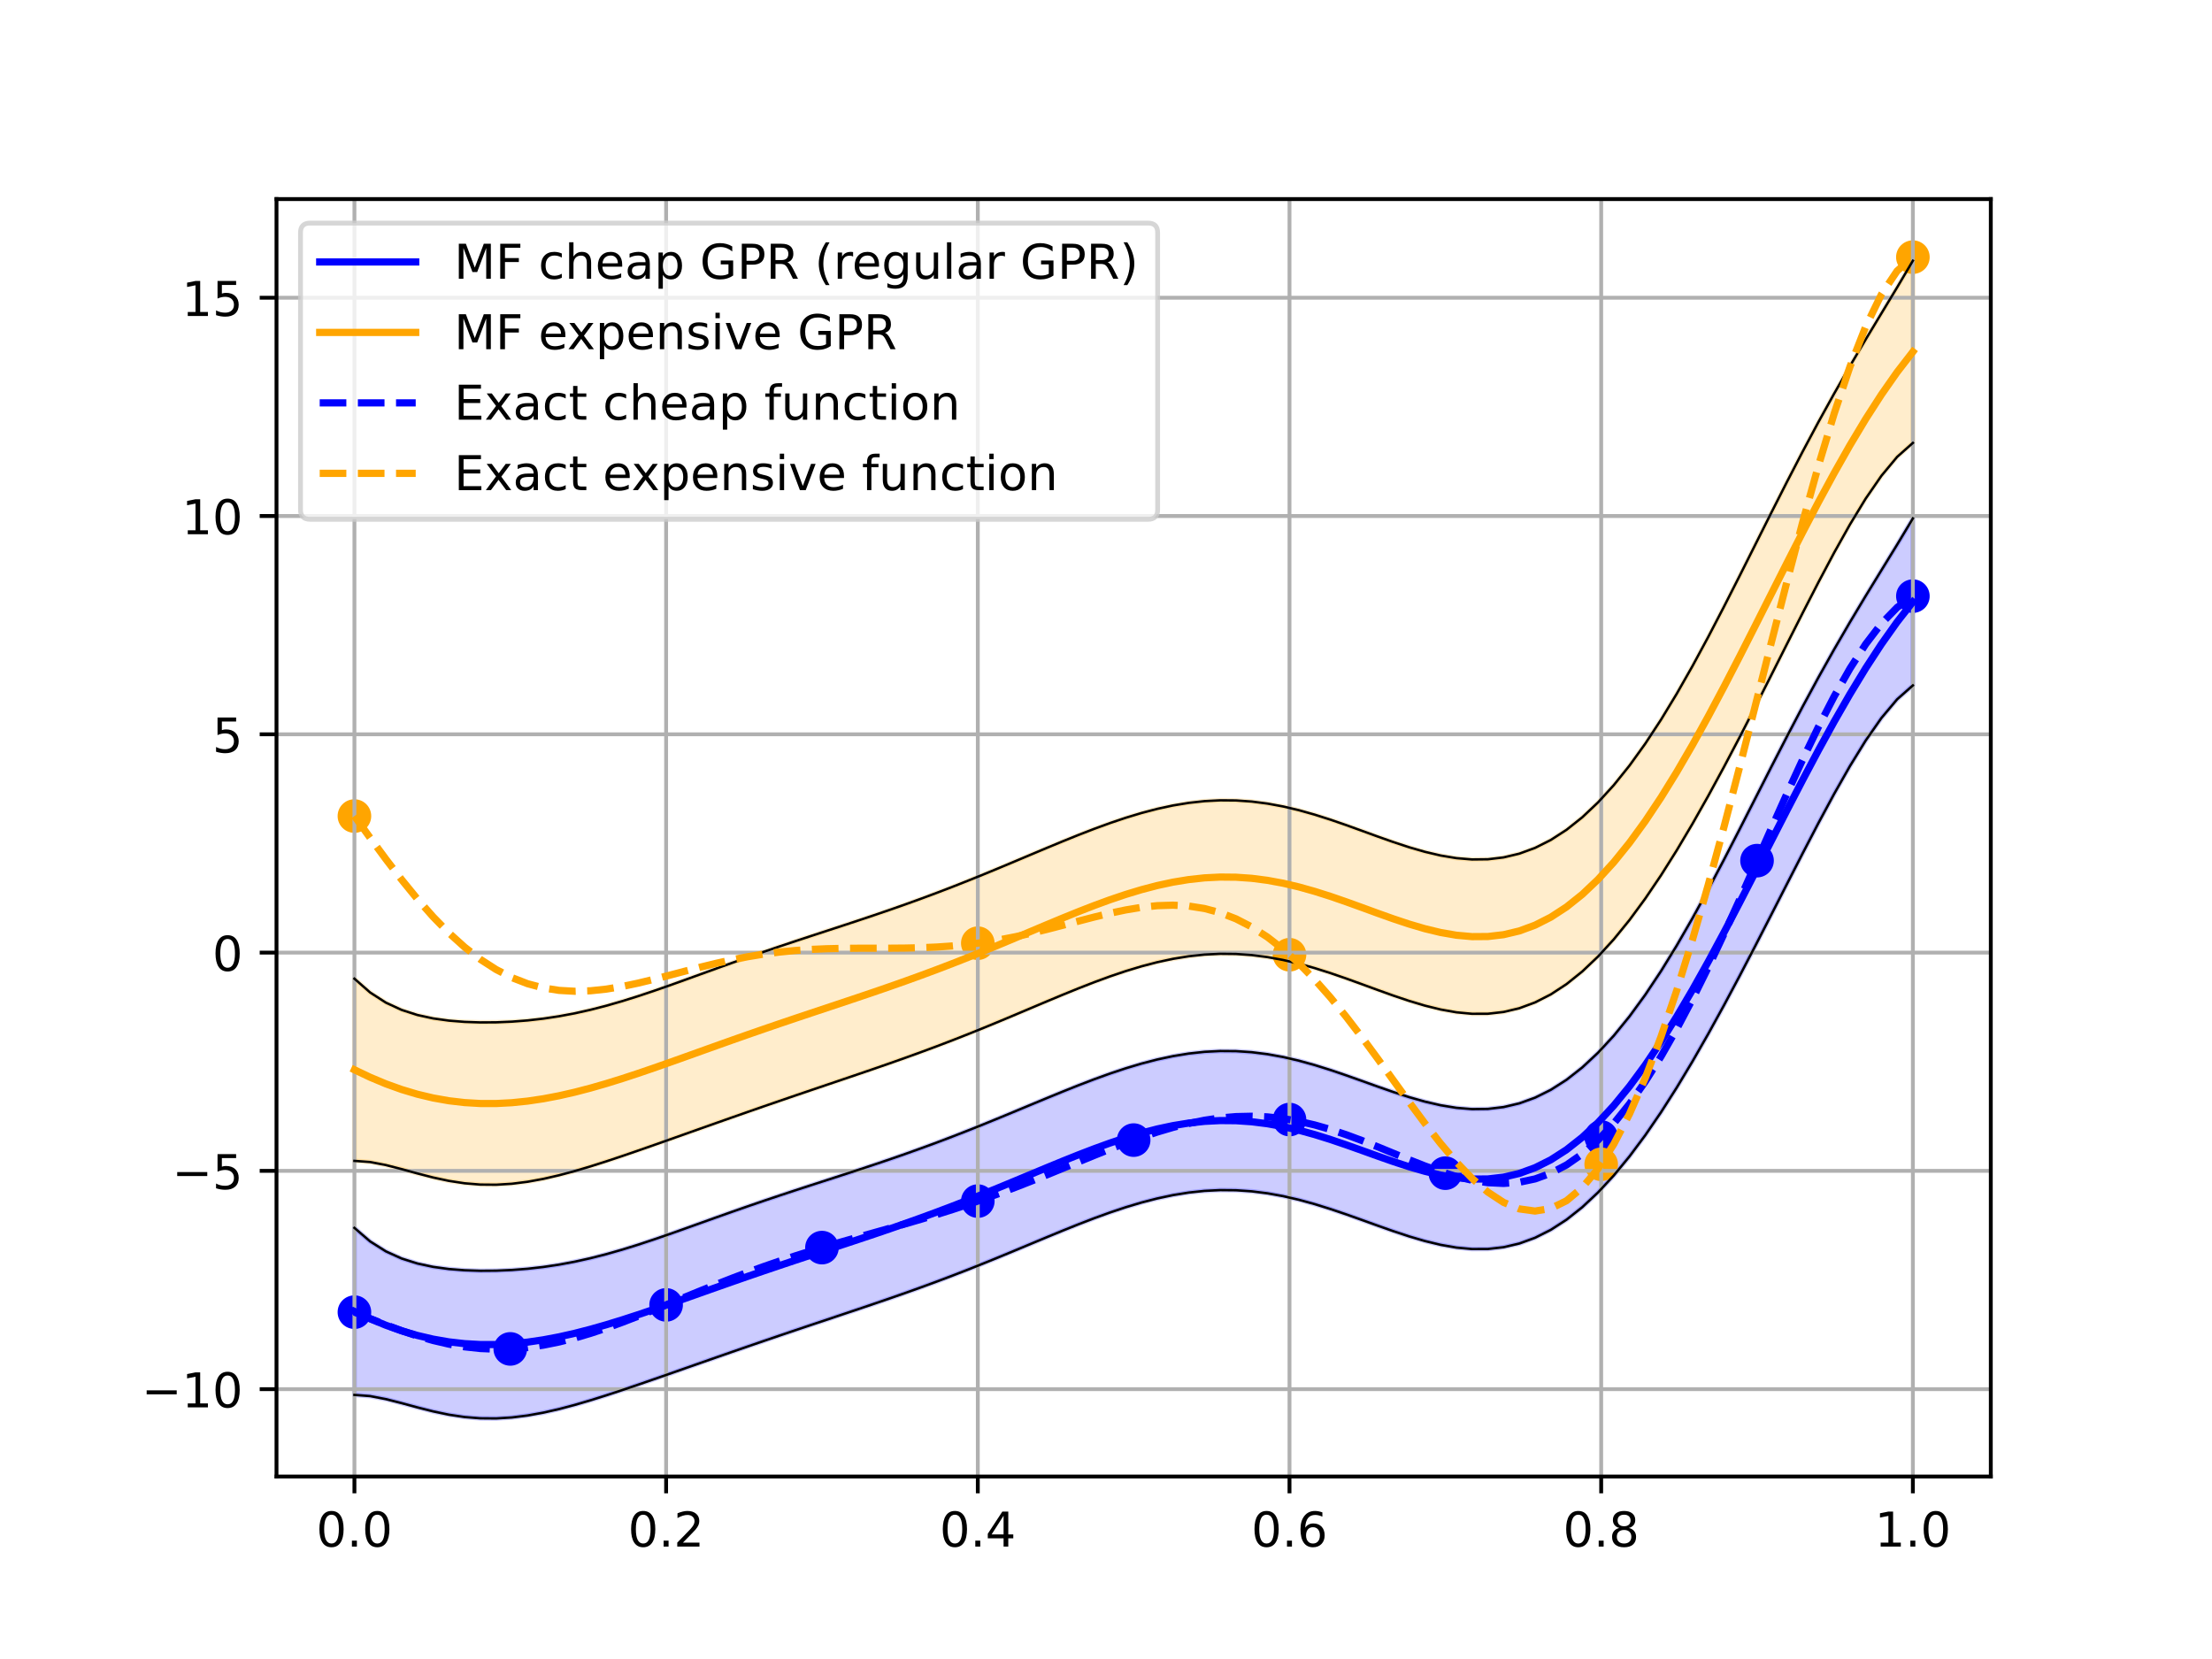 <?xml version="1.0" encoding="utf-8" standalone="no"?>
<!DOCTYPE svg PUBLIC "-//W3C//DTD SVG 1.1//EN"
  "http://www.w3.org/Graphics/SVG/1.1/DTD/svg11.dtd">
<!-- Created with matplotlib (https://matplotlib.org/) -->
<svg height="345.6pt" version="1.1" viewBox="0 0 460.8 345.6" width="460.8pt" xmlns="http://www.w3.org/2000/svg" xmlns:xlink="http://www.w3.org/1999/xlink">
 <defs>
  <style type="text/css">*{stroke-linecap:butt;stroke-linejoin:round;}</style>
 </defs>
 <g id="figure_1">
  <g id="patch_1">
   <path d="M 0 345.6 
L 460.8 345.6 
L 460.8 0 
L 0 0 
z
" style="fill:#ffffff;"/>
  </g>
  <g id="axes_1">
   <g id="patch_2">
    <path d="M 57.6 307.584 
L 414.72 307.584 
L 414.72 41.472 
L 57.6 41.472 
z
" style="fill:#ffffff;"/>
   </g>
   <g id="PolyCollection_1">
    <defs>
     <path d="M 73.833 -89.807 
L 73.833 -55.016 
L 77.112 -54.764 
L 80.391 -54.133 
L 83.671 -53.3 
L 86.95 -52.411 
L 90.229 -51.58 
L 93.509 -50.892 
L 96.788 -50.402 
L 100.067 -50.139 
L 103.347 -50.112 
L 106.626 -50.314 
L 109.905 -50.725 
L 113.185 -51.319 
L 116.464 -52.065 
L 119.743 -52.933 
L 123.023 -53.896 
L 126.302 -54.927 
L 129.581 -56.007 
L 132.861 -57.119 
L 136.14 -58.252 
L 139.42 -59.396 
L 142.699 -60.546 
L 145.978 -61.696 
L 149.258 -62.843 
L 152.537 -63.986 
L 155.816 -65.121 
L 159.096 -66.249 
L 162.375 -67.368 
L 165.654 -68.478 
L 168.934 -69.581 
L 172.213 -70.679 
L 175.492 -71.777 
L 178.772 -72.877 
L 182.051 -73.987 
L 185.33 -75.112 
L 188.61 -76.259 
L 191.889 -77.432 
L 195.168 -78.637 
L 198.448 -79.876 
L 201.727 -81.15 
L 205.006 -82.458 
L 208.286 -83.795 
L 211.565 -85.153 
L 214.844 -86.523 
L 218.124 -87.892 
L 221.403 -89.244 
L 224.682 -90.561 
L 227.962 -91.825 
L 231.241 -93.015 
L 234.52 -94.111 
L 237.8 -95.093 
L 241.079 -95.94 
L 244.358 -96.637 
L 247.638 -97.166 
L 250.917 -97.516 
L 254.196 -97.678 
L 257.476 -97.647 
L 260.755 -97.423 
L 264.034 -97.01 
L 267.314 -96.418 
L 270.593 -95.661 
L 273.872 -94.76 
L 277.152 -93.738 
L 280.431 -92.627 
L 283.71 -91.46 
L 286.99 -90.277 
L 290.269 -89.12 
L 293.548 -88.035 
L 296.828 -87.071 
L 300.107 -86.278 
L 303.386 -85.704 
L 306.666 -85.4 
L 309.945 -85.411 
L 313.224 -85.783 
L 316.504 -86.551 
L 319.783 -87.749 
L 323.062 -89.401 
L 326.342 -91.522 
L 329.621 -94.119 
L 332.9 -97.191 
L 336.18 -100.727 
L 339.459 -104.707 
L 342.739 -109.106 
L 346.018 -113.894 
L 349.297 -119.034 
L 352.577 -124.488 
L 355.856 -130.216 
L 359.135 -136.177 
L 362.415 -142.327 
L 365.694 -148.621 
L 368.973 -155.01 
L 372.253 -161.438 
L 375.532 -167.838 
L 378.811 -174.131 
L 382.091 -180.223 
L 385.37 -185.997 
L 388.649 -191.316 
L 391.929 -196.019 
L 395.208 -199.921 
L 398.487 -202.816 
L 398.487 -237.607 
L 398.487 -237.607 
L 395.208 -232.147 
L 391.929 -226.805 
L 388.649 -221.448 
L 385.37 -215.979 
L 382.091 -210.333 
L 378.811 -204.48 
L 375.532 -198.418 
L 372.253 -192.174 
L 368.973 -185.796 
L 365.694 -179.346 
L 362.415 -172.897 
L 359.135 -166.526 
L 355.856 -160.312 
L 352.577 -154.327 
L 349.297 -148.639 
L 346.018 -143.305 
L 342.739 -138.372 
L 339.459 -133.878 
L 336.18 -129.848 
L 332.9 -126.3 
L 329.621 -123.24 
L 326.342 -120.667 
L 323.062 -118.573 
L 319.783 -116.942 
L 316.504 -115.754 
L 313.224 -114.981 
L 309.945 -114.592 
L 306.666 -114.553 
L 303.386 -114.823 
L 300.107 -115.359 
L 296.828 -116.117 
L 293.548 -117.05 
L 290.269 -118.111 
L 286.99 -119.252 
L 283.71 -120.427 
L 280.431 -121.592 
L 277.152 -122.706 
L 273.872 -123.733 
L 270.593 -124.641 
L 267.314 -125.403 
L 264.034 -125.998 
L 260.755 -126.41 
L 257.476 -126.631 
L 254.196 -126.656 
L 250.917 -126.487 
L 247.638 -126.129 
L 244.358 -125.592 
L 241.079 -124.891 
L 237.8 -124.04 
L 234.52 -123.059 
L 231.241 -121.965 
L 227.962 -120.781 
L 224.682 -119.524 
L 221.403 -118.214 
L 218.124 -116.87 
L 214.844 -115.507 
L 211.565 -114.14 
L 208.286 -112.782 
L 205.006 -111.442 
L 201.727 -110.13 
L 198.448 -108.849 
L 195.168 -107.604 
L 191.889 -106.397 
L 188.61 -105.225 
L 185.33 -104.087 
L 182.051 -102.978 
L 178.772 -101.892 
L 175.492 -100.822 
L 172.213 -99.761 
L 168.934 -98.7 
L 165.654 -97.631 
L 162.375 -96.549 
L 159.096 -95.447 
L 155.816 -94.324 
L 152.537 -93.179 
L 149.258 -92.015 
L 145.978 -90.841 
L 142.699 -89.666 
L 139.42 -88.505 
L 136.14 -87.374 
L 132.861 -86.29 
L 129.581 -85.273 
L 126.302 -84.338 
L 123.023 -83.501 
L 119.743 -82.773 
L 116.464 -82.161 
L 113.185 -81.668 
L 109.905 -81.295 
L 106.626 -81.038 
L 103.347 -80.898 
L 100.067 -80.875 
L 96.788 -80.982 
L 93.509 -81.24 
L 90.229 -81.69 
L 86.95 -82.393 
L 83.671 -83.432 
L 80.391 -84.919 
L 77.112 -86.99 
L 73.833 -89.807 
z
" id="m883cbb927a" style="stroke:#0000ff;stroke-opacity:0.2;"/>
    </defs>
    <g clip-path="url(#pdce3dfe653)">
     <use style="fill:#0000ff;fill-opacity:0.2;stroke:#0000ff;stroke-opacity:0.2;" x="0" xlink:href="#m883cbb927a" y="345.6"/>
    </g>
   </g>
   <g id="PolyCollection_2">
    <defs>
     <path d="M 73.833 -141.722 
L 73.833 -103.768 
L 77.112 -103.527 
L 80.391 -102.896 
L 83.671 -102.053 
L 86.95 -101.149 
L 90.229 -100.303 
L 93.509 -99.601 
L 96.788 -99.099 
L 100.067 -98.828 
L 103.347 -98.798 
L 106.626 -99 
L 109.905 -99.416 
L 113.185 -100.016 
L 116.464 -100.772 
L 119.743 -101.651 
L 123.023 -102.625 
L 126.302 -103.669 
L 129.581 -104.762 
L 132.861 -105.888 
L 136.14 -107.034 
L 139.42 -108.192 
L 142.699 -109.354 
L 145.978 -110.517 
L 149.258 -111.677 
L 152.537 -112.833 
L 155.816 -113.981 
L 159.096 -115.122 
L 162.375 -116.253 
L 165.654 -117.376 
L 168.934 -118.492 
L 172.213 -119.603 
L 175.492 -120.713 
L 178.772 -121.826 
L 182.051 -122.948 
L 185.33 -124.086 
L 188.61 -125.246 
L 191.889 -126.433 
L 195.168 -127.651 
L 198.448 -128.905 
L 201.727 -130.194 
L 205.006 -131.517 
L 208.286 -132.869 
L 211.565 -134.244 
L 214.844 -135.63 
L 218.124 -137.015 
L 221.403 -138.382 
L 224.682 -139.715 
L 227.962 -140.994 
L 231.241 -142.198 
L 234.52 -143.306 
L 237.8 -144.298 
L 241.079 -145.155 
L 244.358 -145.858 
L 247.638 -146.391 
L 250.917 -146.743 
L 254.196 -146.905 
L 257.476 -146.871 
L 260.755 -146.64 
L 264.034 -146.219 
L 267.314 -145.615 
L 270.593 -144.845 
L 273.872 -143.928 
L 277.152 -142.889 
L 280.431 -141.759 
L 283.71 -140.573 
L 286.99 -139.371 
L 290.269 -138.195 
L 293.548 -137.092 
L 296.828 -136.111 
L 300.107 -135.303 
L 303.386 -134.718 
L 306.666 -134.406 
L 309.945 -134.415 
L 313.224 -134.788 
L 316.504 -135.565 
L 319.783 -136.777 
L 323.062 -138.448 
L 326.342 -140.596 
L 329.621 -143.227 
L 332.9 -146.338 
L 336.18 -149.92 
L 339.459 -153.952 
L 342.739 -158.41 
L 346.018 -163.26 
L 349.297 -168.467 
L 352.577 -173.992 
L 355.856 -179.795 
L 359.135 -185.834 
L 362.415 -192.065 
L 365.694 -198.443 
L 368.973 -204.918 
L 372.253 -211.432 
L 375.532 -217.919 
L 378.811 -224.299 
L 382.091 -230.475 
L 385.37 -236.327 
L 388.649 -241.716 
L 391.929 -246.477 
L 395.208 -250.42 
L 398.487 -253.334 
L 398.487 -291.286 
L 398.487 -291.286 
L 395.208 -285.735 
L 391.929 -280.311 
L 388.649 -274.878 
L 385.37 -269.335 
L 382.091 -263.614 
L 378.811 -257.683 
L 375.532 -251.542 
L 372.253 -245.215 
L 368.973 -238.751 
L 365.694 -232.214 
L 362.415 -225.677 
L 359.135 -219.219 
L 355.856 -212.919 
L 352.577 -206.852 
L 349.297 -201.086 
L 346.018 -195.679 
L 342.739 -190.68 
L 339.459 -186.125 
L 336.18 -182.042 
L 332.9 -178.447 
L 329.621 -175.347 
L 326.342 -172.742 
L 323.062 -170.622 
L 319.783 -168.971 
L 316.504 -167.769 
L 313.224 -166.989 
L 309.945 -166.598 
L 306.666 -166.56 
L 303.386 -166.836 
L 300.107 -167.383 
L 296.828 -168.154 
L 293.548 -169.103 
L 290.269 -170.182 
L 286.99 -171.341 
L 283.71 -172.535 
L 280.431 -173.719 
L 277.152 -174.852 
L 273.872 -175.896 
L 270.593 -176.82 
L 267.314 -177.595 
L 264.034 -178.201 
L 260.755 -178.623 
L 257.476 -178.85 
L 254.196 -178.878 
L 250.917 -178.709 
L 247.638 -178.349 
L 244.358 -177.808 
L 241.079 -177.1 
L 237.8 -176.24 
L 234.52 -175.248 
L 231.241 -174.143 
L 227.962 -172.944 
L 224.682 -171.673 
L 221.403 -170.348 
L 218.124 -168.988 
L 214.844 -167.609 
L 211.565 -166.226 
L 208.286 -164.852 
L 205.006 -163.497 
L 201.727 -162.169 
L 198.448 -160.874 
L 195.168 -159.615 
L 191.889 -158.393 
L 188.61 -157.208 
L 185.33 -156.057 
L 182.051 -154.936 
L 178.772 -153.838 
L 175.492 -152.756 
L 172.213 -151.683 
L 168.934 -150.611 
L 165.654 -149.531 
L 162.375 -148.436 
L 159.096 -147.323 
L 155.816 -146.187 
L 152.537 -145.028 
L 149.258 -143.852 
L 145.978 -142.664 
L 142.699 -141.476 
L 139.42 -140.301 
L 136.14 -139.157 
L 132.861 -138.062 
L 129.581 -137.034 
L 126.302 -136.09 
L 123.023 -135.246 
L 119.743 -134.512 
L 116.464 -133.897 
L 113.185 -133.402 
L 109.905 -133.028 
L 106.626 -132.772 
L 103.347 -132.633 
L 100.067 -132.613 
L 96.788 -132.723 
L 93.509 -132.986 
L 90.229 -133.444 
L 86.95 -134.159 
L 83.671 -135.217 
L 80.391 -136.731 
L 77.112 -138.844 
L 73.833 -141.722 
z
" id="m357844e4ba" style="stroke:#ffa500;stroke-opacity:0.2;"/>
    </defs>
    <g clip-path="url(#pdce3dfe653)">
     <use style="fill:#ffa500;fill-opacity:0.2;stroke:#ffa500;stroke-opacity:0.2;" x="0" xlink:href="#m357844e4ba" y="345.6"/>
    </g>
   </g>
   <g id="PathCollection_1">
    <defs>
     <path d="M 0 3 
C 0.796 3 1.559 2.684 2.121 2.121 
C 2.684 1.559 3 0.796 3 0 
C 3 -0.796 2.684 -1.559 2.121 -2.121 
C 1.559 -2.684 0.796 -3 0 -3 
C -0.796 -3 -1.559 -2.684 -2.121 -2.121 
C -2.684 -1.559 -3 -0.796 -3 0 
C -3 0.796 -2.684 1.559 -2.121 2.121 
C -1.559 2.684 -0.796 3 0 3 
z
" id="ma7a6a272ad" style="stroke:#0000ff;"/>
    </defs>
    <g clip-path="url(#pdce3dfe653)">
     <use style="fill:#0000ff;stroke:#0000ff;" x="73.833" xlink:href="#ma7a6a272ad" y="273.346"/>
     <use style="fill:#0000ff;stroke:#0000ff;" x="106.298" xlink:href="#ma7a6a272ad" y="281.003"/>
     <use style="fill:#0000ff;stroke:#0000ff;" x="138.764" xlink:href="#ma7a6a272ad" y="271.832"/>
     <use style="fill:#0000ff;stroke:#0000ff;" x="171.229" xlink:href="#ma7a6a272ad" y="259.899"/>
     <use style="fill:#0000ff;stroke:#0000ff;" x="203.695" xlink:href="#ma7a6a272ad" y="250.212"/>
     <use style="fill:#0000ff;stroke:#0000ff;" x="236.16" xlink:href="#ma7a6a272ad" y="237.504"/>
     <use style="fill:#0000ff;stroke:#0000ff;" x="268.625" xlink:href="#ma7a6a272ad" y="233.224"/>
     <use style="fill:#0000ff;stroke:#0000ff;" x="301.091" xlink:href="#ma7a6a272ad" y="244.394"/>
     <use style="fill:#0000ff;stroke:#0000ff;" x="333.556" xlink:href="#ma7a6a272ad" y="236.861"/>
     <use style="fill:#0000ff;stroke:#0000ff;" x="366.022" xlink:href="#ma7a6a272ad" y="179.288"/>
     <use style="fill:#0000ff;stroke:#0000ff;" x="398.487" xlink:href="#ma7a6a272ad" y="124.185"/>
    </g>
   </g>
   <g id="PathCollection_2">
    <defs>
     <path d="M 0 3 
C 0.796 3 1.559 2.684 2.121 2.121 
C 2.684 1.559 3 0.796 3 0 
C 3 -0.796 2.684 -1.559 2.121 -2.121 
C 1.559 -2.684 0.796 -3 0 -3 
C -0.796 -3 -1.559 -2.684 -2.121 -2.121 
C -2.684 -1.559 -3 -0.796 -3 0 
C -3 0.796 -2.684 1.559 -2.121 2.121 
C -1.559 2.684 -0.796 3 0 3 
z
" id="m501c64ef18" style="stroke:#ffa500;"/>
    </defs>
    <g clip-path="url(#pdce3dfe653)">
     <use style="fill:#ffa500;stroke:#ffa500;" x="73.833" xlink:href="#m501c64ef18" y="170"/>
     <use style="fill:#ffa500;stroke:#ffa500;" x="203.695" xlink:href="#m501c64ef18" y="196.487"/>
     <use style="fill:#ffa500;stroke:#ffa500;" x="268.625" xlink:href="#m501c64ef18" y="198.89"/>
     <use style="fill:#ffa500;stroke:#ffa500;" x="333.556" xlink:href="#m501c64ef18" y="242.541"/>
     <use style="fill:#ffa500;stroke:#ffa500;" x="398.487" xlink:href="#m501c64ef18" y="53.568"/>
    </g>
   </g>
   <g id="matplotlib.axis_1">
    <g id="xtick_1">
     <g id="line2d_1">
      <path clip-path="url(#pdce3dfe653)" d="M 73.833 307.584 
L 73.833 41.472 
" style="fill:none;stroke:#b0b0b0;stroke-linecap:square;stroke-width:0.8;"/>
     </g>
     <g id="line2d_2">
      <defs>
       <path d="M 0 0 
L 0 3.5 
" id="mb49720066e" style="stroke:#000000;stroke-width:0.8;"/>
      </defs>
      <g>
       <use style="stroke:#000000;stroke-width:0.8;" x="73.833" xlink:href="#mb49720066e" y="307.584"/>
      </g>
     </g>
     <g id="text_1">
      <!-- 0.0 -->
      <g transform="translate(65.881 322.182)scale(0.1 -0.1)">
       <defs>
        <path d="M 31.781 66.406 
Q 24.172 66.406 20.328 58.906 
Q 16.5 51.422 16.5 36.375 
Q 16.5 21.391 20.328 13.891 
Q 24.172 6.391 31.781 6.391 
Q 39.453 6.391 43.281 13.891 
Q 47.125 21.391 47.125 36.375 
Q 47.125 51.422 43.281 58.906 
Q 39.453 66.406 31.781 66.406 
z
M 31.781 74.219 
Q 44.047 74.219 50.516 64.516 
Q 56.984 54.828 56.984 36.375 
Q 56.984 17.969 50.516 8.266 
Q 44.047 -1.422 31.781 -1.422 
Q 19.531 -1.422 13.062 8.266 
Q 6.594 17.969 6.594 36.375 
Q 6.594 54.828 13.062 64.516 
Q 19.531 74.219 31.781 74.219 
z
" id="DejaVuSans-48"/>
        <path d="M 10.688 12.406 
L 21 12.406 
L 21 0 
L 10.688 0 
z
" id="DejaVuSans-46"/>
       </defs>
       <use xlink:href="#DejaVuSans-48"/>
       <use x="63.623" xlink:href="#DejaVuSans-46"/>
       <use x="95.41" xlink:href="#DejaVuSans-48"/>
      </g>
     </g>
    </g>
    <g id="xtick_2">
     <g id="line2d_3">
      <path clip-path="url(#pdce3dfe653)" d="M 138.764 307.584 
L 138.764 41.472 
" style="fill:none;stroke:#b0b0b0;stroke-linecap:square;stroke-width:0.8;"/>
     </g>
     <g id="line2d_4">
      <g>
       <use style="stroke:#000000;stroke-width:0.8;" x="138.764" xlink:href="#mb49720066e" y="307.584"/>
      </g>
     </g>
     <g id="text_2">
      <!-- 0.2 -->
      <g transform="translate(130.812 322.182)scale(0.1 -0.1)">
       <defs>
        <path d="M 19.188 8.297 
L 53.609 8.297 
L 53.609 0 
L 7.328 0 
L 7.328 8.297 
Q 12.938 14.109 22.625 23.891 
Q 32.328 33.688 34.812 36.531 
Q 39.547 41.844 41.422 45.531 
Q 43.312 49.219 43.312 52.781 
Q 43.312 58.594 39.234 62.25 
Q 35.156 65.922 28.609 65.922 
Q 23.969 65.922 18.812 64.312 
Q 13.672 62.703 7.812 59.422 
L 7.812 69.391 
Q 13.766 71.781 18.938 73 
Q 24.125 74.219 28.422 74.219 
Q 39.75 74.219 46.484 68.547 
Q 53.219 62.891 53.219 53.422 
Q 53.219 48.922 51.531 44.891 
Q 49.859 40.875 45.406 35.406 
Q 44.188 33.984 37.641 27.219 
Q 31.109 20.453 19.188 8.297 
z
" id="DejaVuSans-50"/>
       </defs>
       <use xlink:href="#DejaVuSans-48"/>
       <use x="63.623" xlink:href="#DejaVuSans-46"/>
       <use x="95.41" xlink:href="#DejaVuSans-50"/>
      </g>
     </g>
    </g>
    <g id="xtick_3">
     <g id="line2d_5">
      <path clip-path="url(#pdce3dfe653)" d="M 203.695 307.584 
L 203.695 41.472 
" style="fill:none;stroke:#b0b0b0;stroke-linecap:square;stroke-width:0.8;"/>
     </g>
     <g id="line2d_6">
      <g>
       <use style="stroke:#000000;stroke-width:0.8;" x="203.695" xlink:href="#mb49720066e" y="307.584"/>
      </g>
     </g>
     <g id="text_3">
      <!-- 0.4 -->
      <g transform="translate(195.743 322.182)scale(0.1 -0.1)">
       <defs>
        <path d="M 37.797 64.312 
L 12.891 25.391 
L 37.797 25.391 
z
M 35.203 72.906 
L 47.609 72.906 
L 47.609 25.391 
L 58.016 25.391 
L 58.016 17.188 
L 47.609 17.188 
L 47.609 0 
L 37.797 0 
L 37.797 17.188 
L 4.891 17.188 
L 4.891 26.703 
z
" id="DejaVuSans-52"/>
       </defs>
       <use xlink:href="#DejaVuSans-48"/>
       <use x="63.623" xlink:href="#DejaVuSans-46"/>
       <use x="95.41" xlink:href="#DejaVuSans-52"/>
      </g>
     </g>
    </g>
    <g id="xtick_4">
     <g id="line2d_7">
      <path clip-path="url(#pdce3dfe653)" d="M 268.625 307.584 
L 268.625 41.472 
" style="fill:none;stroke:#b0b0b0;stroke-linecap:square;stroke-width:0.8;"/>
     </g>
     <g id="line2d_8">
      <g>
       <use style="stroke:#000000;stroke-width:0.8;" x="268.625" xlink:href="#mb49720066e" y="307.584"/>
      </g>
     </g>
     <g id="text_4">
      <!-- 0.6 -->
      <g transform="translate(260.674 322.182)scale(0.1 -0.1)">
       <defs>
        <path d="M 33.016 40.375 
Q 26.375 40.375 22.484 35.828 
Q 18.609 31.297 18.609 23.391 
Q 18.609 15.531 22.484 10.953 
Q 26.375 6.391 33.016 6.391 
Q 39.656 6.391 43.531 10.953 
Q 47.406 15.531 47.406 23.391 
Q 47.406 31.297 43.531 35.828 
Q 39.656 40.375 33.016 40.375 
z
M 52.594 71.297 
L 52.594 62.312 
Q 48.875 64.062 45.094 64.984 
Q 41.312 65.922 37.594 65.922 
Q 27.828 65.922 22.672 59.328 
Q 17.531 52.734 16.797 39.406 
Q 19.672 43.656 24.016 45.922 
Q 28.375 48.188 33.594 48.188 
Q 44.578 48.188 50.953 41.516 
Q 57.328 34.859 57.328 23.391 
Q 57.328 12.156 50.688 5.359 
Q 44.047 -1.422 33.016 -1.422 
Q 20.359 -1.422 13.672 8.266 
Q 6.984 17.969 6.984 36.375 
Q 6.984 53.656 15.188 63.938 
Q 23.391 74.219 37.203 74.219 
Q 40.922 74.219 44.703 73.484 
Q 48.484 72.75 52.594 71.297 
z
" id="DejaVuSans-54"/>
       </defs>
       <use xlink:href="#DejaVuSans-48"/>
       <use x="63.623" xlink:href="#DejaVuSans-46"/>
       <use x="95.41" xlink:href="#DejaVuSans-54"/>
      </g>
     </g>
    </g>
    <g id="xtick_5">
     <g id="line2d_9">
      <path clip-path="url(#pdce3dfe653)" d="M 333.556 307.584 
L 333.556 41.472 
" style="fill:none;stroke:#b0b0b0;stroke-linecap:square;stroke-width:0.8;"/>
     </g>
     <g id="line2d_10">
      <g>
       <use style="stroke:#000000;stroke-width:0.8;" x="333.556" xlink:href="#mb49720066e" y="307.584"/>
      </g>
     </g>
     <g id="text_5">
      <!-- 0.8 -->
      <g transform="translate(325.605 322.182)scale(0.1 -0.1)">
       <defs>
        <path d="M 31.781 34.625 
Q 24.75 34.625 20.719 30.859 
Q 16.703 27.094 16.703 20.516 
Q 16.703 13.922 20.719 10.156 
Q 24.75 6.391 31.781 6.391 
Q 38.812 6.391 42.859 10.172 
Q 46.922 13.969 46.922 20.516 
Q 46.922 27.094 42.891 30.859 
Q 38.875 34.625 31.781 34.625 
z
M 21.922 38.812 
Q 15.578 40.375 12.031 44.719 
Q 8.5 49.078 8.5 55.328 
Q 8.5 64.062 14.719 69.141 
Q 20.953 74.219 31.781 74.219 
Q 42.672 74.219 48.875 69.141 
Q 55.078 64.062 55.078 55.328 
Q 55.078 49.078 51.531 44.719 
Q 48 40.375 41.703 38.812 
Q 48.828 37.156 52.797 32.312 
Q 56.781 27.484 56.781 20.516 
Q 56.781 9.906 50.312 4.234 
Q 43.844 -1.422 31.781 -1.422 
Q 19.734 -1.422 13.25 4.234 
Q 6.781 9.906 6.781 20.516 
Q 6.781 27.484 10.781 32.312 
Q 14.797 37.156 21.922 38.812 
z
M 18.312 54.391 
Q 18.312 48.734 21.844 45.562 
Q 25.391 42.391 31.781 42.391 
Q 38.141 42.391 41.719 45.562 
Q 45.312 48.734 45.312 54.391 
Q 45.312 60.062 41.719 63.234 
Q 38.141 66.406 31.781 66.406 
Q 25.391 66.406 21.844 63.234 
Q 18.312 60.062 18.312 54.391 
z
" id="DejaVuSans-56"/>
       </defs>
       <use xlink:href="#DejaVuSans-48"/>
       <use x="63.623" xlink:href="#DejaVuSans-46"/>
       <use x="95.41" xlink:href="#DejaVuSans-56"/>
      </g>
     </g>
    </g>
    <g id="xtick_6">
     <g id="line2d_11">
      <path clip-path="url(#pdce3dfe653)" d="M 398.487 307.584 
L 398.487 41.472 
" style="fill:none;stroke:#b0b0b0;stroke-linecap:square;stroke-width:0.8;"/>
     </g>
     <g id="line2d_12">
      <g>
       <use style="stroke:#000000;stroke-width:0.8;" x="398.487" xlink:href="#mb49720066e" y="307.584"/>
      </g>
     </g>
     <g id="text_6">
      <!-- 1.0 -->
      <g transform="translate(390.536 322.182)scale(0.1 -0.1)">
       <defs>
        <path d="M 12.406 8.297 
L 28.516 8.297 
L 28.516 63.922 
L 10.984 60.406 
L 10.984 69.391 
L 28.422 72.906 
L 38.281 72.906 
L 38.281 8.297 
L 54.391 8.297 
L 54.391 0 
L 12.406 0 
z
" id="DejaVuSans-49"/>
       </defs>
       <use xlink:href="#DejaVuSans-49"/>
       <use x="63.623" xlink:href="#DejaVuSans-46"/>
       <use x="95.41" xlink:href="#DejaVuSans-48"/>
      </g>
     </g>
    </g>
   </g>
   <g id="matplotlib.axis_2">
    <g id="ytick_1">
     <g id="line2d_13">
      <path clip-path="url(#pdce3dfe653)" d="M 57.6 289.385 
L 414.72 289.385 
" style="fill:none;stroke:#b0b0b0;stroke-linecap:square;stroke-width:0.8;"/>
     </g>
     <g id="line2d_14">
      <defs>
       <path d="M 0 0 
L -3.5 0 
" id="m072e59405e" style="stroke:#000000;stroke-width:0.8;"/>
      </defs>
      <g>
       <use style="stroke:#000000;stroke-width:0.8;" x="57.6" xlink:href="#m072e59405e" y="289.385"/>
      </g>
     </g>
     <g id="text_7">
      <!-- −10 -->
      <g transform="translate(29.495 293.184)scale(0.1 -0.1)">
       <defs>
        <path d="M 10.594 35.5 
L 73.188 35.5 
L 73.188 27.203 
L 10.594 27.203 
z
" id="DejaVuSans-8722"/>
       </defs>
       <use xlink:href="#DejaVuSans-8722"/>
       <use x="83.789" xlink:href="#DejaVuSans-49"/>
       <use x="147.412" xlink:href="#DejaVuSans-48"/>
      </g>
     </g>
    </g>
    <g id="ytick_2">
     <g id="line2d_15">
      <path clip-path="url(#pdce3dfe653)" d="M 57.6 243.913 
L 414.72 243.913 
" style="fill:none;stroke:#b0b0b0;stroke-linecap:square;stroke-width:0.8;"/>
     </g>
     <g id="line2d_16">
      <g>
       <use style="stroke:#000000;stroke-width:0.8;" x="57.6" xlink:href="#m072e59405e" y="243.913"/>
      </g>
     </g>
     <g id="text_8">
      <!-- −5 -->
      <g transform="translate(35.858 247.712)scale(0.1 -0.1)">
       <defs>
        <path d="M 10.797 72.906 
L 49.516 72.906 
L 49.516 64.594 
L 19.828 64.594 
L 19.828 46.734 
Q 21.969 47.469 24.109 47.828 
Q 26.266 48.188 28.422 48.188 
Q 40.625 48.188 47.75 41.5 
Q 54.891 34.812 54.891 23.391 
Q 54.891 11.625 47.562 5.094 
Q 40.234 -1.422 26.906 -1.422 
Q 22.312 -1.422 17.547 -0.641 
Q 12.797 0.141 7.719 1.703 
L 7.719 11.625 
Q 12.109 9.234 16.797 8.062 
Q 21.484 6.891 26.703 6.891 
Q 35.156 6.891 40.078 11.328 
Q 45.016 15.766 45.016 23.391 
Q 45.016 31 40.078 35.438 
Q 35.156 39.891 26.703 39.891 
Q 22.75 39.891 18.812 39.016 
Q 14.891 38.141 10.797 36.281 
z
" id="DejaVuSans-53"/>
       </defs>
       <use xlink:href="#DejaVuSans-8722"/>
       <use x="83.789" xlink:href="#DejaVuSans-53"/>
      </g>
     </g>
    </g>
    <g id="ytick_3">
     <g id="line2d_17">
      <path clip-path="url(#pdce3dfe653)" d="M 57.6 198.44 
L 414.72 198.44 
" style="fill:none;stroke:#b0b0b0;stroke-linecap:square;stroke-width:0.8;"/>
     </g>
     <g id="line2d_18">
      <g>
       <use style="stroke:#000000;stroke-width:0.8;" x="57.6" xlink:href="#m072e59405e" y="198.44"/>
      </g>
     </g>
     <g id="text_9">
      <!-- 0 -->
      <g transform="translate(44.237 202.24)scale(0.1 -0.1)">
       <use xlink:href="#DejaVuSans-48"/>
      </g>
     </g>
    </g>
    <g id="ytick_4">
     <g id="line2d_19">
      <path clip-path="url(#pdce3dfe653)" d="M 57.6 152.968 
L 414.72 152.968 
" style="fill:none;stroke:#b0b0b0;stroke-linecap:square;stroke-width:0.8;"/>
     </g>
     <g id="line2d_20">
      <g>
       <use style="stroke:#000000;stroke-width:0.8;" x="57.6" xlink:href="#m072e59405e" y="152.968"/>
      </g>
     </g>
     <g id="text_10">
      <!-- 5 -->
      <g transform="translate(44.237 156.767)scale(0.1 -0.1)">
       <use xlink:href="#DejaVuSans-53"/>
      </g>
     </g>
    </g>
    <g id="ytick_5">
     <g id="line2d_21">
      <path clip-path="url(#pdce3dfe653)" d="M 57.6 107.496 
L 414.72 107.496 
" style="fill:none;stroke:#b0b0b0;stroke-linecap:square;stroke-width:0.8;"/>
     </g>
     <g id="line2d_22">
      <g>
       <use style="stroke:#000000;stroke-width:0.8;" x="57.6" xlink:href="#m072e59405e" y="107.496"/>
      </g>
     </g>
     <g id="text_11">
      <!-- 10 -->
      <g transform="translate(37.875 111.295)scale(0.1 -0.1)">
       <use xlink:href="#DejaVuSans-49"/>
       <use x="63.623" xlink:href="#DejaVuSans-48"/>
      </g>
     </g>
    </g>
    <g id="ytick_6">
     <g id="line2d_23">
      <path clip-path="url(#pdce3dfe653)" d="M 57.6 62.023 
L 414.72 62.023 
" style="fill:none;stroke:#b0b0b0;stroke-linecap:square;stroke-width:0.8;"/>
     </g>
     <g id="line2d_24">
      <g>
       <use style="stroke:#000000;stroke-width:0.8;" x="57.6" xlink:href="#m072e59405e" y="62.023"/>
      </g>
     </g>
     <g id="text_12">
      <!-- 15 -->
      <g transform="translate(37.875 65.823)scale(0.1 -0.1)">
       <use xlink:href="#DejaVuSans-49"/>
       <use x="63.623" xlink:href="#DejaVuSans-53"/>
      </g>
     </g>
    </g>
   </g>
   <g id="line2d_25">
    <path clip-path="url(#pdce3dfe653)" d="M 73.833 273.188 
L 77.112 274.723 
L 80.391 276.074 
L 83.671 277.234 
L 86.95 278.198 
L 90.229 278.965 
L 93.509 279.534 
L 96.788 279.908 
L 100.067 280.093 
L 103.347 280.095 
L 106.626 279.924 
L 109.905 279.59 
L 113.185 279.106 
L 116.464 278.487 
L 119.743 277.747 
L 123.023 276.902 
L 126.302 275.968 
L 129.581 274.96 
L 132.861 273.895 
L 136.14 272.787 
L 139.42 271.649 
L 142.699 270.494 
L 145.978 269.331 
L 149.258 268.171 
L 152.537 267.018 
L 155.816 265.877 
L 159.096 264.752 
L 162.375 263.642 
L 165.654 262.545 
L 168.934 261.46 
L 172.213 260.38 
L 175.492 259.301 
L 178.772 258.215 
L 182.051 257.117 
L 185.33 256 
L 188.61 254.858 
L 191.889 253.686 
L 195.168 252.479 
L 198.448 251.238 
L 201.727 249.96 
L 205.006 248.65 
L 208.286 247.312 
L 211.565 245.953 
L 214.844 244.585 
L 218.124 243.219 
L 221.403 241.871 
L 224.682 240.558 
L 227.962 239.297 
L 231.241 238.11 
L 234.52 237.015 
L 237.8 236.034 
L 241.079 235.184 
L 244.358 234.486 
L 247.638 233.953 
L 250.917 233.599 
L 254.196 233.433 
L 257.476 233.461 
L 260.755 233.683 
L 264.034 234.096 
L 267.314 234.689 
L 270.593 235.449 
L 273.872 236.354 
L 277.152 237.378 
L 280.431 238.491 
L 283.71 239.657 
L 286.99 240.836 
L 290.269 241.984 
L 293.548 243.057 
L 296.828 244.006 
L 300.107 244.782 
L 303.386 245.337 
L 306.666 245.624 
L 309.945 245.598 
L 313.224 245.218 
L 316.504 244.447 
L 319.783 243.254 
L 323.062 241.613 
L 326.342 239.505 
L 329.621 236.92 
L 332.9 233.854 
L 336.18 230.312 
L 339.459 226.308 
L 342.739 221.861 
L 346.018 217.001 
L 349.297 211.764 
L 352.577 206.192 
L 355.856 200.336 
L 359.135 194.249 
L 362.415 187.988 
L 365.694 181.617 
L 368.973 175.197 
L 372.253 168.794 
L 375.532 162.472 
L 378.811 156.294 
L 382.091 150.322 
L 385.37 144.612 
L 388.649 139.218 
L 391.929 134.188 
L 395.208 129.566 
L 398.487 125.388 
" style="fill:none;stroke:#0000ff;stroke-linecap:square;stroke-width:1.5;"/>
   </g>
   <g id="line2d_26">
    <path clip-path="url(#pdce3dfe653)" d="M 73.833 255.793 
L 77.112 258.61 
L 80.391 260.681 
L 83.671 262.168 
L 86.95 263.207 
L 90.229 263.91 
L 93.509 264.36 
L 96.788 264.618 
L 100.067 264.725 
L 103.347 264.702 
L 106.626 264.562 
L 109.905 264.305 
L 113.185 263.932 
L 116.464 263.439 
L 119.743 262.827 
L 123.023 262.099 
L 126.302 261.262 
L 129.581 260.327 
L 132.861 259.31 
L 136.14 258.226 
L 139.42 257.095 
L 142.699 255.934 
L 145.978 254.759 
L 149.258 253.585 
L 152.537 252.421 
L 155.816 251.276 
L 159.096 250.153 
L 162.375 249.051 
L 165.654 247.969 
L 168.934 246.9 
L 172.213 245.839 
L 175.492 244.778 
L 178.772 243.708 
L 182.051 242.622 
L 185.33 241.513 
L 188.61 240.375 
L 191.889 239.203 
L 195.168 237.996 
L 198.448 236.751 
L 201.727 235.47 
L 205.006 234.158 
L 208.286 232.818 
L 211.565 231.46 
L 214.844 230.093 
L 218.124 228.73 
L 221.403 227.386 
L 224.682 226.076 
L 227.962 224.819 
L 231.241 223.635 
L 234.52 222.541 
L 237.8 221.56 
L 241.079 220.709 
L 244.358 220.008 
L 247.638 219.471 
L 250.917 219.113 
L 254.196 218.944 
L 257.476 218.969 
L 260.755 219.19 
L 264.034 219.602 
L 267.314 220.197 
L 270.593 220.959 
L 273.872 221.867 
L 277.152 222.894 
L 280.431 224.008 
L 283.71 225.173 
L 286.99 226.348 
L 290.269 227.489 
L 293.548 228.55 
L 296.828 229.483 
L 300.107 230.241 
L 303.386 230.777 
L 306.666 231.047 
L 309.945 231.008 
L 313.224 230.619 
L 316.504 229.846 
L 319.783 228.658 
L 323.062 227.027 
L 326.342 224.933 
L 329.621 222.36 
L 332.9 219.3 
L 336.18 215.752 
L 339.459 211.722 
L 342.739 207.228 
L 346.018 202.295 
L 349.297 196.961 
L 352.577 191.273 
L 355.856 185.288 
L 359.135 179.074 
L 362.415 172.703 
L 365.694 166.254 
L 368.973 159.804 
L 372.253 153.426 
L 375.532 147.182 
L 378.811 141.12 
L 382.091 135.267 
L 385.37 129.621 
L 388.649 124.152 
L 391.929 118.795 
L 395.208 113.453 
L 398.487 107.993 
" style="fill:none;stroke:#000000;stroke-linecap:square;stroke-width:0.5;"/>
   </g>
   <g id="line2d_27">
    <path clip-path="url(#pdce3dfe653)" d="M 73.833 290.584 
L 77.112 290.836 
L 80.391 291.467 
L 83.671 292.3 
L 86.95 293.189 
L 90.229 294.02 
L 93.509 294.708 
L 96.788 295.198 
L 100.067 295.461 
L 103.347 295.488 
L 106.626 295.286 
L 109.905 294.875 
L 113.185 294.281 
L 116.464 293.535 
L 119.743 292.667 
L 123.023 291.704 
L 126.302 290.673 
L 129.581 289.593 
L 132.861 288.481 
L 136.14 287.348 
L 139.42 286.204 
L 142.699 285.054 
L 145.978 283.904 
L 149.258 282.757 
L 152.537 281.614 
L 155.816 280.479 
L 159.096 279.351 
L 162.375 278.232 
L 165.654 277.122 
L 168.934 276.019 
L 172.213 274.921 
L 175.492 273.823 
L 178.772 272.723 
L 182.051 271.613 
L 185.33 270.488 
L 188.61 269.341 
L 191.889 268.168 
L 195.168 266.963 
L 198.448 265.724 
L 201.727 264.45 
L 205.006 263.142 
L 208.286 261.805 
L 211.565 260.447 
L 214.844 259.077 
L 218.124 257.708 
L 221.403 256.356 
L 224.682 255.039 
L 227.962 253.775 
L 231.241 252.585 
L 234.52 251.489 
L 237.8 250.507 
L 241.079 249.66 
L 244.358 248.963 
L 247.638 248.434 
L 250.917 248.084 
L 254.196 247.922 
L 257.476 247.953 
L 260.755 248.177 
L 264.034 248.59 
L 267.314 249.182 
L 270.593 249.939 
L 273.872 250.84 
L 277.152 251.862 
L 280.431 252.973 
L 283.71 254.14 
L 286.99 255.323 
L 290.269 256.48 
L 293.548 257.565 
L 296.828 258.529 
L 300.107 259.322 
L 303.386 259.896 
L 306.666 260.2 
L 309.945 260.189 
L 313.224 259.817 
L 316.504 259.049 
L 319.783 257.851 
L 323.062 256.199 
L 326.342 254.078 
L 329.621 251.481 
L 332.9 248.409 
L 336.18 244.873 
L 339.459 240.893 
L 342.739 236.494 
L 346.018 231.706 
L 349.297 226.566 
L 352.577 221.112 
L 355.856 215.384 
L 359.135 209.423 
L 362.415 203.273 
L 365.694 196.979 
L 368.973 190.59 
L 372.253 184.162 
L 375.532 177.762 
L 378.811 171.469 
L 382.091 165.377 
L 385.37 159.603 
L 388.649 154.284 
L 391.929 149.581 
L 395.208 145.679 
L 398.487 142.784 
" style="fill:none;stroke:#000000;stroke-linecap:square;stroke-width:0.5;"/>
   </g>
   <g id="line2d_28">
    <path clip-path="url(#pdce3dfe653)" d="M 73.833 222.855 
L 77.112 224.414 
L 80.391 225.787 
L 83.671 226.965 
L 86.95 227.946 
L 90.229 228.726 
L 93.509 229.307 
L 96.788 229.689 
L 100.067 229.88 
L 103.347 229.885 
L 106.626 229.714 
L 109.905 229.378 
L 113.185 228.891 
L 116.464 228.266 
L 119.743 227.518 
L 123.023 226.664 
L 126.302 225.72 
L 129.581 224.702 
L 132.861 223.625 
L 136.14 222.504 
L 139.42 221.353 
L 142.699 220.185 
L 145.978 219.009 
L 149.258 217.835 
L 152.537 216.669 
L 155.816 215.516 
L 159.096 214.378 
L 162.375 213.255 
L 165.654 212.147 
L 168.934 211.049 
L 172.213 209.957 
L 175.492 208.865 
L 178.772 207.768 
L 182.051 206.658 
L 185.33 205.528 
L 188.61 204.373 
L 191.889 203.187 
L 195.168 201.967 
L 198.448 200.711 
L 201.727 199.419 
L 205.006 198.093 
L 208.286 196.739 
L 211.565 195.365 
L 214.844 193.98 
L 218.124 192.599 
L 221.403 191.235 
L 224.682 189.906 
L 227.962 188.631 
L 231.241 187.43 
L 234.52 186.323 
L 237.8 185.331 
L 241.079 184.473 
L 244.358 183.767 
L 247.638 183.23 
L 250.917 182.874 
L 254.196 182.709 
L 257.476 182.74 
L 260.755 182.968 
L 264.034 183.39 
L 267.314 183.995 
L 270.593 184.768 
L 273.872 185.688 
L 277.152 186.729 
L 280.431 187.861 
L 283.71 189.046 
L 286.99 190.244 
L 290.269 191.412 
L 293.548 192.502 
L 296.828 193.467 
L 300.107 194.257 
L 303.386 194.823 
L 306.666 195.117 
L 309.945 195.094 
L 313.224 194.712 
L 316.504 193.933 
L 319.783 192.726 
L 323.062 191.065 
L 326.342 188.931 
L 329.621 186.313 
L 332.9 183.207 
L 336.18 179.619 
L 339.459 175.561 
L 342.739 171.055 
L 346.018 166.131 
L 349.297 160.824 
L 352.577 155.178 
L 355.856 149.243 
L 359.135 143.074 
L 362.415 136.729 
L 365.694 130.272 
L 368.973 123.766 
L 372.253 117.276 
L 375.532 110.869 
L 378.811 104.609 
L 382.091 98.556 
L 385.37 92.769 
L 388.649 87.303 
L 391.929 82.206 
L 395.208 77.523 
L 398.487 73.29 
" style="fill:none;stroke:#ffa500;stroke-linecap:square;stroke-width:1.5;"/>
   </g>
   <g id="line2d_29">
    <path clip-path="url(#pdce3dfe653)" d="M 73.833 203.878 
L 77.112 206.756 
L 80.391 208.869 
L 83.671 210.383 
L 86.95 211.441 
L 90.229 212.156 
L 93.509 212.614 
L 96.788 212.877 
L 100.067 212.987 
L 103.347 212.967 
L 106.626 212.828 
L 109.905 212.572 
L 113.185 212.198 
L 116.464 211.703 
L 119.743 211.088 
L 123.023 210.354 
L 126.302 209.51 
L 129.581 208.566 
L 132.861 207.538 
L 136.14 206.443 
L 139.42 205.299 
L 142.699 204.124 
L 145.978 202.936 
L 149.258 201.748 
L 152.537 200.572 
L 155.816 199.413 
L 159.096 198.277 
L 162.375 197.164 
L 165.654 196.069 
L 168.934 194.989 
L 172.213 193.917 
L 175.492 192.844 
L 178.772 191.762 
L 182.051 190.664 
L 185.33 189.543 
L 188.61 188.392 
L 191.889 187.207 
L 195.168 185.985 
L 198.448 184.726 
L 201.727 183.431 
L 205.006 182.103 
L 208.286 180.748 
L 211.565 179.374 
L 214.844 177.991 
L 218.124 176.612 
L 221.403 175.252 
L 224.682 173.927 
L 227.962 172.656 
L 231.241 171.457 
L 234.52 170.352 
L 237.8 169.36 
L 241.079 168.5 
L 244.358 167.792 
L 247.638 167.251 
L 250.917 166.891 
L 254.196 166.722 
L 257.476 166.75 
L 260.755 166.977 
L 264.034 167.399 
L 267.314 168.005 
L 270.593 168.78 
L 273.872 169.704 
L 277.152 170.748 
L 280.431 171.881 
L 283.71 173.065 
L 286.99 174.259 
L 290.269 175.418 
L 293.548 176.497 
L 296.828 177.446 
L 300.107 178.217 
L 303.386 178.764 
L 306.666 179.04 
L 309.945 179.002 
L 313.224 178.611 
L 316.504 177.831 
L 319.783 176.629 
L 323.062 174.978 
L 326.342 172.858 
L 329.621 170.253 
L 332.9 167.153 
L 336.18 163.558 
L 339.459 159.475 
L 342.739 154.92 
L 346.018 149.921 
L 349.297 144.514 
L 352.577 138.748 
L 355.856 132.681 
L 359.135 126.381 
L 362.415 119.923 
L 365.694 113.386 
L 368.973 106.849 
L 372.253 100.385 
L 375.532 94.058 
L 378.811 87.917 
L 382.091 81.986 
L 385.37 76.265 
L 388.649 70.722 
L 391.929 65.289 
L 395.208 59.865 
L 398.487 54.314 
" style="fill:none;stroke:#000000;stroke-linecap:square;stroke-width:0.5;"/>
   </g>
   <g id="line2d_30">
    <path clip-path="url(#pdce3dfe653)" d="M 73.833 241.832 
L 77.112 242.073 
L 80.391 242.704 
L 83.671 243.547 
L 86.95 244.451 
L 90.229 245.297 
L 93.509 245.999 
L 96.788 246.501 
L 100.067 246.772 
L 103.347 246.802 
L 106.626 246.6 
L 109.905 246.184 
L 113.185 245.584 
L 116.464 244.828 
L 119.743 243.949 
L 123.023 242.975 
L 126.302 241.931 
L 129.581 240.838 
L 132.861 239.712 
L 136.14 238.566 
L 139.42 237.408 
L 142.699 236.246 
L 145.978 235.083 
L 149.258 233.923 
L 152.537 232.767 
L 155.816 231.619 
L 159.096 230.478 
L 162.375 229.347 
L 165.654 228.224 
L 168.934 227.108 
L 172.213 225.997 
L 175.492 224.887 
L 178.772 223.774 
L 182.051 222.652 
L 185.33 221.514 
L 188.61 220.354 
L 191.889 219.167 
L 195.168 217.949 
L 198.448 216.695 
L 201.727 215.406 
L 205.006 214.083 
L 208.286 212.731 
L 211.565 211.356 
L 214.844 209.97 
L 218.124 208.585 
L 221.403 207.218 
L 224.682 205.885 
L 227.962 204.606 
L 231.241 203.402 
L 234.52 202.294 
L 237.8 201.302 
L 241.079 200.445 
L 244.358 199.742 
L 247.638 199.209 
L 250.917 198.857 
L 254.196 198.695 
L 257.476 198.729 
L 260.755 198.96 
L 264.034 199.381 
L 267.314 199.985 
L 270.593 200.755 
L 273.872 201.672 
L 277.152 202.711 
L 280.431 203.841 
L 283.71 205.027 
L 286.99 206.229 
L 290.269 207.405 
L 293.548 208.508 
L 296.828 209.489 
L 300.107 210.297 
L 303.386 210.882 
L 306.666 211.194 
L 309.945 211.185 
L 313.224 210.812 
L 316.504 210.035 
L 319.783 208.823 
L 323.062 207.152 
L 326.342 205.004 
L 329.621 202.373 
L 332.9 199.262 
L 336.18 195.68 
L 339.459 191.648 
L 342.739 187.19 
L 346.018 182.34 
L 349.297 177.133 
L 352.577 171.608 
L 355.856 165.805 
L 359.135 159.766 
L 362.415 153.535 
L 365.694 147.157 
L 368.973 140.682 
L 372.253 134.168 
L 375.532 127.681 
L 378.811 121.301 
L 382.091 115.125 
L 385.37 109.273 
L 388.649 103.884 
L 391.929 99.123 
L 395.208 95.18 
L 398.487 92.266 
" style="fill:none;stroke:#000000;stroke-linecap:square;stroke-width:0.5;"/>
   </g>
   <g id="line2d_31">
    <path clip-path="url(#pdce3dfe653)" d="M 73.833 273.346 
L 77.112 274.696 
L 80.391 276.001 
L 83.671 277.218 
L 86.95 278.311 
L 90.229 279.249 
L 93.509 280.008 
L 96.788 280.569 
L 100.067 280.922 
L 103.347 281.061 
L 106.626 280.986 
L 109.905 280.703 
L 113.185 280.223 
L 116.464 279.561 
L 119.743 278.735 
L 123.023 277.764 
L 126.302 276.673 
L 129.581 275.483 
L 132.861 274.22 
L 136.14 272.905 
L 139.42 271.562 
L 142.699 270.209 
L 145.978 268.866 
L 149.258 267.547 
L 152.537 266.264 
L 155.816 265.027 
L 159.096 263.841 
L 162.375 262.708 
L 165.654 261.628 
L 168.934 260.596 
L 172.213 259.606 
L 175.492 258.65 
L 178.772 257.717 
L 182.051 256.797 
L 185.33 255.876 
L 188.61 254.943 
L 191.889 253.987 
L 195.168 252.998 
L 198.448 251.966 
L 201.727 250.885 
L 205.006 249.752 
L 208.286 248.566 
L 211.565 247.329 
L 214.844 246.046 
L 218.124 244.727 
L 221.403 243.384 
L 224.682 242.032 
L 227.962 240.688 
L 231.241 239.374 
L 234.52 238.11 
L 237.8 236.92 
L 241.079 235.829 
L 244.358 234.859 
L 247.638 234.032 
L 250.917 233.37 
L 254.196 232.89 
L 257.476 232.608 
L 260.755 232.533 
L 264.034 232.671 
L 267.314 233.024 
L 270.593 233.586 
L 273.872 234.344 
L 277.152 235.282 
L 280.431 236.375 
L 283.71 237.593 
L 286.99 238.897 
L 290.269 240.247 
L 293.548 241.594 
L 296.828 242.887 
L 300.107 244.069 
L 303.386 245.083 
L 306.666 245.871 
L 309.945 246.372 
L 313.224 246.528 
L 316.504 246.285 
L 319.783 245.592 
L 323.062 244.402 
L 326.342 242.677 
L 329.621 240.386 
L 332.9 237.508 
L 336.18 234.032 
L 339.459 229.959 
L 342.739 225.301 
L 346.018 220.082 
L 349.297 214.343 
L 352.577 208.132 
L 355.856 201.513 
L 359.135 194.563 
L 362.415 187.368 
L 365.694 180.026 
L 368.973 172.644 
L 372.253 165.335 
L 375.532 158.221 
L 378.811 151.425 
L 382.091 145.072 
L 385.37 139.288 
L 388.649 134.194 
L 391.929 129.909 
L 395.208 126.539 
L 398.487 124.185 
" style="fill:none;stroke:#0000ff;stroke-dasharray:5.55,2.4;stroke-dashoffset:0;stroke-width:1.5;"/>
   </g>
   <g id="line2d_32">
    <path clip-path="url(#pdce3dfe653)" d="M 73.833 170 
L 77.112 174.537 
L 80.391 178.984 
L 83.671 183.256 
L 86.95 187.279 
L 90.229 190.992 
L 93.509 194.347 
L 96.788 197.307 
L 100.067 199.85 
L 103.347 201.964 
L 106.626 203.652 
L 109.905 204.924 
L 113.185 205.802 
L 116.464 206.315 
L 119.743 206.499 
L 123.023 206.396 
L 126.302 206.05 
L 129.581 205.508 
L 132.861 204.818 
L 136.14 204.026 
L 139.42 203.176 
L 142.699 202.309 
L 145.978 201.46 
L 149.258 200.659 
L 152.537 199.931 
L 155.816 199.294 
L 159.096 198.759 
L 162.375 198.331 
L 165.654 198.007 
L 168.934 197.78 
L 172.213 197.638 
L 175.492 197.563 
L 178.772 197.535 
L 182.051 197.531 
L 185.33 197.527 
L 188.61 197.499 
L 191.889 197.424 
L 195.168 197.282 
L 198.448 197.055 
L 201.727 196.732 
L 205.006 196.303 
L 208.286 195.768 
L 211.565 195.131 
L 214.844 194.403 
L 218.124 193.602 
L 221.403 192.753 
L 224.682 191.886 
L 227.962 191.036 
L 231.241 190.244 
L 234.52 189.554 
L 237.8 189.012 
L 241.079 188.666 
L 244.358 188.563 
L 247.638 188.747 
L 250.917 189.26 
L 254.196 190.138 
L 257.476 191.41 
L 260.755 193.098 
L 264.034 195.212 
L 267.314 197.755 
L 270.593 200.715 
L 273.872 204.07 
L 277.152 207.783 
L 280.431 211.806 
L 283.71 216.078 
L 286.99 220.525 
L 290.269 225.062 
L 293.548 229.593 
L 296.828 234.016 
L 300.107 238.217 
L 303.386 242.084 
L 306.666 245.495 
L 309.945 248.334 
L 313.224 250.485 
L 316.504 251.836 
L 319.783 252.286 
L 323.062 251.743 
L 326.342 250.131 
L 329.621 247.386 
L 332.9 243.468 
L 336.18 238.353 
L 339.459 232.044 
L 342.739 224.565 
L 346.018 215.966 
L 349.297 206.323 
L 352.577 195.739 
L 355.856 184.339 
L 359.135 172.276 
L 362.415 159.723 
L 365.694 146.877 
L 368.973 133.949 
L 372.253 121.17 
L 375.532 108.778 
L 378.811 97.023 
L 382.091 86.155 
L 385.37 76.424 
L 388.649 68.074 
L 391.929 61.34 
L 395.208 56.439 
L 398.487 53.568 
" style="fill:none;stroke:#ffa500;stroke-dasharray:5.55,2.4;stroke-dashoffset:0;stroke-width:1.5;"/>
   </g>
   <g id="patch_3">
    <path d="M 57.6 307.584 
L 57.6 41.472 
" style="fill:none;stroke:#000000;stroke-linecap:square;stroke-linejoin:miter;stroke-width:0.8;"/>
   </g>
   <g id="patch_4">
    <path d="M 414.72 307.584 
L 414.72 41.472 
" style="fill:none;stroke:#000000;stroke-linecap:square;stroke-linejoin:miter;stroke-width:0.8;"/>
   </g>
   <g id="patch_5">
    <path d="M 57.6 307.584 
L 414.72 307.584 
" style="fill:none;stroke:#000000;stroke-linecap:square;stroke-linejoin:miter;stroke-width:0.8;"/>
   </g>
   <g id="patch_6">
    <path d="M 57.6 41.472 
L 414.72 41.472 
" style="fill:none;stroke:#000000;stroke-linecap:square;stroke-linejoin:miter;stroke-width:0.8;"/>
   </g>
   <g id="legend_1">
    <g id="patch_7">
     <path d="M 64.6 108.184 
L 239.156 108.184 
Q 241.156 108.184 241.156 106.184 
L 241.156 48.472 
Q 241.156 46.472 239.156 46.472 
L 64.6 46.472 
Q 62.6 46.472 62.6 48.472 
L 62.6 106.184 
Q 62.6 108.184 64.6 108.184 
z
" style="fill:#ffffff;opacity:0.8;stroke:#cccccc;stroke-linejoin:miter;"/>
    </g>
    <g id="line2d_33">
     <path d="M 66.6 54.57 
L 86.6 54.57 
" style="fill:none;stroke:#0000ff;stroke-linecap:square;stroke-width:1.5;"/>
    </g>
    <g id="line2d_34"/>
    <g id="text_13">
     <!-- MF cheap GPR (regular GPR) -->
     <g transform="translate(94.6 58.07)scale(0.1 -0.1)">
      <defs>
       <path d="M 9.812 72.906 
L 24.516 72.906 
L 43.109 23.297 
L 61.812 72.906 
L 76.516 72.906 
L 76.516 0 
L 66.891 0 
L 66.891 64.016 
L 48.094 14.016 
L 38.188 14.016 
L 19.391 64.016 
L 19.391 0 
L 9.812 0 
z
" id="DejaVuSans-77"/>
       <path d="M 9.812 72.906 
L 51.703 72.906 
L 51.703 64.594 
L 19.672 64.594 
L 19.672 43.109 
L 48.578 43.109 
L 48.578 34.812 
L 19.672 34.812 
L 19.672 0 
L 9.812 0 
z
" id="DejaVuSans-70"/>
       <path id="DejaVuSans-32"/>
       <path d="M 48.781 52.594 
L 48.781 44.188 
Q 44.969 46.297 41.141 47.344 
Q 37.312 48.391 33.406 48.391 
Q 24.656 48.391 19.812 42.844 
Q 14.984 37.312 14.984 27.297 
Q 14.984 17.281 19.812 11.734 
Q 24.656 6.203 33.406 6.203 
Q 37.312 6.203 41.141 7.25 
Q 44.969 8.297 48.781 10.406 
L 48.781 2.094 
Q 45.016 0.344 40.984 -0.531 
Q 36.969 -1.422 32.422 -1.422 
Q 20.062 -1.422 12.781 6.344 
Q 5.516 14.109 5.516 27.297 
Q 5.516 40.672 12.859 48.328 
Q 20.219 56 33.016 56 
Q 37.156 56 41.109 55.141 
Q 45.062 54.297 48.781 52.594 
z
" id="DejaVuSans-99"/>
       <path d="M 54.891 33.016 
L 54.891 0 
L 45.906 0 
L 45.906 32.719 
Q 45.906 40.484 42.875 44.328 
Q 39.844 48.188 33.797 48.188 
Q 26.516 48.188 22.312 43.547 
Q 18.109 38.922 18.109 30.906 
L 18.109 0 
L 9.078 0 
L 9.078 75.984 
L 18.109 75.984 
L 18.109 46.188 
Q 21.344 51.125 25.703 53.562 
Q 30.078 56 35.797 56 
Q 45.219 56 50.047 50.172 
Q 54.891 44.344 54.891 33.016 
z
" id="DejaVuSans-104"/>
       <path d="M 56.203 29.594 
L 56.203 25.203 
L 14.891 25.203 
Q 15.484 15.922 20.484 11.062 
Q 25.484 6.203 34.422 6.203 
Q 39.594 6.203 44.453 7.469 
Q 49.312 8.734 54.109 11.281 
L 54.109 2.781 
Q 49.266 0.734 44.188 -0.344 
Q 39.109 -1.422 33.891 -1.422 
Q 20.797 -1.422 13.156 6.188 
Q 5.516 13.812 5.516 26.812 
Q 5.516 40.234 12.766 48.109 
Q 20.016 56 32.328 56 
Q 43.359 56 49.781 48.891 
Q 56.203 41.797 56.203 29.594 
z
M 47.219 32.234 
Q 47.125 39.594 43.094 43.984 
Q 39.062 48.391 32.422 48.391 
Q 24.906 48.391 20.391 44.141 
Q 15.875 39.891 15.188 32.172 
z
" id="DejaVuSans-101"/>
       <path d="M 34.281 27.484 
Q 23.391 27.484 19.188 25 
Q 14.984 22.516 14.984 16.5 
Q 14.984 11.719 18.141 8.906 
Q 21.297 6.109 26.703 6.109 
Q 34.188 6.109 38.703 11.406 
Q 43.219 16.703 43.219 25.484 
L 43.219 27.484 
z
M 52.203 31.203 
L 52.203 0 
L 43.219 0 
L 43.219 8.297 
Q 40.141 3.328 35.547 0.953 
Q 30.953 -1.422 24.312 -1.422 
Q 15.922 -1.422 10.953 3.297 
Q 6 8.016 6 15.922 
Q 6 25.141 12.172 29.828 
Q 18.359 34.516 30.609 34.516 
L 43.219 34.516 
L 43.219 35.406 
Q 43.219 41.609 39.141 45 
Q 35.062 48.391 27.688 48.391 
Q 23 48.391 18.547 47.266 
Q 14.109 46.141 10.016 43.891 
L 10.016 52.203 
Q 14.938 54.109 19.578 55.047 
Q 24.219 56 28.609 56 
Q 40.484 56 46.344 49.844 
Q 52.203 43.703 52.203 31.203 
z
" id="DejaVuSans-97"/>
       <path d="M 18.109 8.203 
L 18.109 -20.797 
L 9.078 -20.797 
L 9.078 54.688 
L 18.109 54.688 
L 18.109 46.391 
Q 20.953 51.266 25.266 53.625 
Q 29.594 56 35.594 56 
Q 45.562 56 51.781 48.094 
Q 58.016 40.188 58.016 27.297 
Q 58.016 14.406 51.781 6.484 
Q 45.562 -1.422 35.594 -1.422 
Q 29.594 -1.422 25.266 0.953 
Q 20.953 3.328 18.109 8.203 
z
M 48.688 27.297 
Q 48.688 37.203 44.609 42.844 
Q 40.531 48.484 33.406 48.484 
Q 26.266 48.484 22.188 42.844 
Q 18.109 37.203 18.109 27.297 
Q 18.109 17.391 22.188 11.75 
Q 26.266 6.109 33.406 6.109 
Q 40.531 6.109 44.609 11.75 
Q 48.688 17.391 48.688 27.297 
z
" id="DejaVuSans-112"/>
       <path d="M 59.516 10.406 
L 59.516 29.984 
L 43.406 29.984 
L 43.406 38.094 
L 69.281 38.094 
L 69.281 6.781 
Q 63.578 2.734 56.688 0.656 
Q 49.812 -1.422 42 -1.422 
Q 24.906 -1.422 15.25 8.562 
Q 5.609 18.562 5.609 36.375 
Q 5.609 54.25 15.25 64.234 
Q 24.906 74.219 42 74.219 
Q 49.125 74.219 55.547 72.453 
Q 61.969 70.703 67.391 67.281 
L 67.391 56.781 
Q 61.922 61.422 55.766 63.766 
Q 49.609 66.109 42.828 66.109 
Q 29.438 66.109 22.719 58.641 
Q 16.016 51.172 16.016 36.375 
Q 16.016 21.625 22.719 14.156 
Q 29.438 6.688 42.828 6.688 
Q 48.047 6.688 52.141 7.594 
Q 56.25 8.5 59.516 10.406 
z
" id="DejaVuSans-71"/>
       <path d="M 19.672 64.797 
L 19.672 37.406 
L 32.078 37.406 
Q 38.969 37.406 42.719 40.969 
Q 46.484 44.531 46.484 51.125 
Q 46.484 57.672 42.719 61.234 
Q 38.969 64.797 32.078 64.797 
z
M 9.812 72.906 
L 32.078 72.906 
Q 44.344 72.906 50.609 67.359 
Q 56.891 61.812 56.891 51.125 
Q 56.891 40.328 50.609 34.812 
Q 44.344 29.297 32.078 29.297 
L 19.672 29.297 
L 19.672 0 
L 9.812 0 
z
" id="DejaVuSans-80"/>
       <path d="M 44.391 34.188 
Q 47.562 33.109 50.562 29.594 
Q 53.562 26.078 56.594 19.922 
L 66.609 0 
L 56 0 
L 46.688 18.703 
Q 43.062 26.031 39.672 28.422 
Q 36.281 30.812 30.422 30.812 
L 19.672 30.812 
L 19.672 0 
L 9.812 0 
L 9.812 72.906 
L 32.078 72.906 
Q 44.578 72.906 50.734 67.672 
Q 56.891 62.453 56.891 51.906 
Q 56.891 45.016 53.688 40.469 
Q 50.484 35.938 44.391 34.188 
z
M 19.672 64.797 
L 19.672 38.922 
L 32.078 38.922 
Q 39.203 38.922 42.844 42.219 
Q 46.484 45.516 46.484 51.906 
Q 46.484 58.297 42.844 61.547 
Q 39.203 64.797 32.078 64.797 
z
" id="DejaVuSans-82"/>
       <path d="M 31 75.875 
Q 24.469 64.656 21.281 53.656 
Q 18.109 42.672 18.109 31.391 
Q 18.109 20.125 21.312 9.062 
Q 24.516 -2 31 -13.188 
L 23.188 -13.188 
Q 15.875 -1.703 12.234 9.375 
Q 8.594 20.453 8.594 31.391 
Q 8.594 42.281 12.203 53.312 
Q 15.828 64.359 23.188 75.875 
z
" id="DejaVuSans-40"/>
       <path d="M 41.109 46.297 
Q 39.594 47.172 37.812 47.578 
Q 36.031 48 33.891 48 
Q 26.266 48 22.188 43.047 
Q 18.109 38.094 18.109 28.812 
L 18.109 0 
L 9.078 0 
L 9.078 54.688 
L 18.109 54.688 
L 18.109 46.188 
Q 20.953 51.172 25.484 53.578 
Q 30.031 56 36.531 56 
Q 37.453 56 38.578 55.875 
Q 39.703 55.766 41.062 55.516 
z
" id="DejaVuSans-114"/>
       <path d="M 45.406 27.984 
Q 45.406 37.75 41.375 43.109 
Q 37.359 48.484 30.078 48.484 
Q 22.859 48.484 18.828 43.109 
Q 14.797 37.75 14.797 27.984 
Q 14.797 18.266 18.828 12.891 
Q 22.859 7.516 30.078 7.516 
Q 37.359 7.516 41.375 12.891 
Q 45.406 18.266 45.406 27.984 
z
M 54.391 6.781 
Q 54.391 -7.172 48.188 -13.984 
Q 42 -20.797 29.203 -20.797 
Q 24.469 -20.797 20.266 -20.094 
Q 16.062 -19.391 12.109 -17.922 
L 12.109 -9.188 
Q 16.062 -11.328 19.922 -12.344 
Q 23.781 -13.375 27.781 -13.375 
Q 36.625 -13.375 41.016 -8.766 
Q 45.406 -4.156 45.406 5.172 
L 45.406 9.625 
Q 42.625 4.781 38.281 2.391 
Q 33.938 0 27.875 0 
Q 17.828 0 11.672 7.656 
Q 5.516 15.328 5.516 27.984 
Q 5.516 40.672 11.672 48.328 
Q 17.828 56 27.875 56 
Q 33.938 56 38.281 53.609 
Q 42.625 51.219 45.406 46.391 
L 45.406 54.688 
L 54.391 54.688 
z
" id="DejaVuSans-103"/>
       <path d="M 8.5 21.578 
L 8.5 54.688 
L 17.484 54.688 
L 17.484 21.922 
Q 17.484 14.156 20.5 10.266 
Q 23.531 6.391 29.594 6.391 
Q 36.859 6.391 41.078 11.031 
Q 45.312 15.672 45.312 23.688 
L 45.312 54.688 
L 54.297 54.688 
L 54.297 0 
L 45.312 0 
L 45.312 8.406 
Q 42.047 3.422 37.719 1 
Q 33.406 -1.422 27.688 -1.422 
Q 18.266 -1.422 13.375 4.438 
Q 8.5 10.297 8.5 21.578 
z
M 31.109 56 
z
" id="DejaVuSans-117"/>
       <path d="M 9.422 75.984 
L 18.406 75.984 
L 18.406 0 
L 9.422 0 
z
" id="DejaVuSans-108"/>
       <path d="M 8.016 75.875 
L 15.828 75.875 
Q 23.141 64.359 26.781 53.312 
Q 30.422 42.281 30.422 31.391 
Q 30.422 20.453 26.781 9.375 
Q 23.141 -1.703 15.828 -13.188 
L 8.016 -13.188 
Q 14.5 -2 17.703 9.062 
Q 20.906 20.125 20.906 31.391 
Q 20.906 42.672 17.703 53.656 
Q 14.5 64.656 8.016 75.875 
z
" id="DejaVuSans-41"/>
      </defs>
      <use xlink:href="#DejaVuSans-77"/>
      <use x="86.279" xlink:href="#DejaVuSans-70"/>
      <use x="143.799" xlink:href="#DejaVuSans-32"/>
      <use x="175.586" xlink:href="#DejaVuSans-99"/>
      <use x="230.566" xlink:href="#DejaVuSans-104"/>
      <use x="293.945" xlink:href="#DejaVuSans-101"/>
      <use x="355.469" xlink:href="#DejaVuSans-97"/>
      <use x="416.748" xlink:href="#DejaVuSans-112"/>
      <use x="480.225" xlink:href="#DejaVuSans-32"/>
      <use x="512.012" xlink:href="#DejaVuSans-71"/>
      <use x="589.502" xlink:href="#DejaVuSans-80"/>
      <use x="649.805" xlink:href="#DejaVuSans-82"/>
      <use x="719.287" xlink:href="#DejaVuSans-32"/>
      <use x="751.074" xlink:href="#DejaVuSans-40"/>
      <use x="790.088" xlink:href="#DejaVuSans-114"/>
      <use x="828.951" xlink:href="#DejaVuSans-101"/>
      <use x="890.475" xlink:href="#DejaVuSans-103"/>
      <use x="953.951" xlink:href="#DejaVuSans-117"/>
      <use x="1017.33" xlink:href="#DejaVuSans-108"/>
      <use x="1045.113" xlink:href="#DejaVuSans-97"/>
      <use x="1106.393" xlink:href="#DejaVuSans-114"/>
      <use x="1147.506" xlink:href="#DejaVuSans-32"/>
      <use x="1179.293" xlink:href="#DejaVuSans-71"/>
      <use x="1256.783" xlink:href="#DejaVuSans-80"/>
      <use x="1317.086" xlink:href="#DejaVuSans-82"/>
      <use x="1386.568" xlink:href="#DejaVuSans-41"/>
     </g>
    </g>
    <g id="line2d_35">
     <path d="M 66.6 69.249 
L 86.6 69.249 
" style="fill:none;stroke:#ffa500;stroke-linecap:square;stroke-width:1.5;"/>
    </g>
    <g id="line2d_36"/>
    <g id="text_14">
     <!-- MF expensive GPR -->
     <g transform="translate(94.6 72.749)scale(0.1 -0.1)">
      <defs>
       <path d="M 54.891 54.688 
L 35.109 28.078 
L 55.906 0 
L 45.312 0 
L 29.391 21.484 
L 13.484 0 
L 2.875 0 
L 24.125 28.609 
L 4.688 54.688 
L 15.281 54.688 
L 29.781 35.203 
L 44.281 54.688 
z
" id="DejaVuSans-120"/>
       <path d="M 54.891 33.016 
L 54.891 0 
L 45.906 0 
L 45.906 32.719 
Q 45.906 40.484 42.875 44.328 
Q 39.844 48.188 33.797 48.188 
Q 26.516 48.188 22.312 43.547 
Q 18.109 38.922 18.109 30.906 
L 18.109 0 
L 9.078 0 
L 9.078 54.688 
L 18.109 54.688 
L 18.109 46.188 
Q 21.344 51.125 25.703 53.562 
Q 30.078 56 35.797 56 
Q 45.219 56 50.047 50.172 
Q 54.891 44.344 54.891 33.016 
z
" id="DejaVuSans-110"/>
       <path d="M 44.281 53.078 
L 44.281 44.578 
Q 40.484 46.531 36.375 47.5 
Q 32.281 48.484 27.875 48.484 
Q 21.188 48.484 17.844 46.438 
Q 14.5 44.391 14.5 40.281 
Q 14.5 37.156 16.891 35.375 
Q 19.281 33.594 26.516 31.984 
L 29.594 31.297 
Q 39.156 29.25 43.188 25.516 
Q 47.219 21.781 47.219 15.094 
Q 47.219 7.469 41.188 3.016 
Q 35.156 -1.422 24.609 -1.422 
Q 20.219 -1.422 15.453 -0.562 
Q 10.688 0.297 5.422 2 
L 5.422 11.281 
Q 10.406 8.688 15.234 7.391 
Q 20.062 6.109 24.812 6.109 
Q 31.156 6.109 34.562 8.281 
Q 37.984 10.453 37.984 14.406 
Q 37.984 18.062 35.516 20.016 
Q 33.062 21.969 24.703 23.781 
L 21.578 24.516 
Q 13.234 26.266 9.516 29.906 
Q 5.812 33.547 5.812 39.891 
Q 5.812 47.609 11.281 51.797 
Q 16.75 56 26.812 56 
Q 31.781 56 36.172 55.266 
Q 40.578 54.547 44.281 53.078 
z
" id="DejaVuSans-115"/>
       <path d="M 9.422 54.688 
L 18.406 54.688 
L 18.406 0 
L 9.422 0 
z
M 9.422 75.984 
L 18.406 75.984 
L 18.406 64.594 
L 9.422 64.594 
z
" id="DejaVuSans-105"/>
       <path d="M 2.984 54.688 
L 12.5 54.688 
L 29.594 8.797 
L 46.688 54.688 
L 56.203 54.688 
L 35.688 0 
L 23.484 0 
z
" id="DejaVuSans-118"/>
      </defs>
      <use xlink:href="#DejaVuSans-77"/>
      <use x="86.279" xlink:href="#DejaVuSans-70"/>
      <use x="143.799" xlink:href="#DejaVuSans-32"/>
      <use x="175.586" xlink:href="#DejaVuSans-101"/>
      <use x="235.359" xlink:href="#DejaVuSans-120"/>
      <use x="294.539" xlink:href="#DejaVuSans-112"/>
      <use x="358.016" xlink:href="#DejaVuSans-101"/>
      <use x="419.539" xlink:href="#DejaVuSans-110"/>
      <use x="482.918" xlink:href="#DejaVuSans-115"/>
      <use x="535.018" xlink:href="#DejaVuSans-105"/>
      <use x="562.801" xlink:href="#DejaVuSans-118"/>
      <use x="621.98" xlink:href="#DejaVuSans-101"/>
      <use x="683.504" xlink:href="#DejaVuSans-32"/>
      <use x="715.291" xlink:href="#DejaVuSans-71"/>
      <use x="792.781" xlink:href="#DejaVuSans-80"/>
      <use x="853.084" xlink:href="#DejaVuSans-82"/>
     </g>
    </g>
    <g id="line2d_37">
     <path d="M 66.6 83.927 
L 86.6 83.927 
" style="fill:none;stroke:#0000ff;stroke-dasharray:5.55,2.4;stroke-dashoffset:0;stroke-width:1.5;"/>
    </g>
    <g id="line2d_38"/>
    <g id="text_15">
     <!-- Exact cheap function -->
     <g transform="translate(94.6 87.427)scale(0.1 -0.1)">
      <defs>
       <path d="M 9.812 72.906 
L 55.906 72.906 
L 55.906 64.594 
L 19.672 64.594 
L 19.672 43.016 
L 54.391 43.016 
L 54.391 34.719 
L 19.672 34.719 
L 19.672 8.297 
L 56.781 8.297 
L 56.781 0 
L 9.812 0 
z
" id="DejaVuSans-69"/>
       <path d="M 18.312 70.219 
L 18.312 54.688 
L 36.812 54.688 
L 36.812 47.703 
L 18.312 47.703 
L 18.312 18.016 
Q 18.312 11.328 20.141 9.422 
Q 21.969 7.516 27.594 7.516 
L 36.812 7.516 
L 36.812 0 
L 27.594 0 
Q 17.188 0 13.234 3.875 
Q 9.281 7.766 9.281 18.016 
L 9.281 47.703 
L 2.688 47.703 
L 2.688 54.688 
L 9.281 54.688 
L 9.281 70.219 
z
" id="DejaVuSans-116"/>
       <path d="M 37.109 75.984 
L 37.109 68.5 
L 28.516 68.5 
Q 23.688 68.5 21.797 66.547 
Q 19.922 64.594 19.922 59.516 
L 19.922 54.688 
L 34.719 54.688 
L 34.719 47.703 
L 19.922 47.703 
L 19.922 0 
L 10.891 0 
L 10.891 47.703 
L 2.297 47.703 
L 2.297 54.688 
L 10.891 54.688 
L 10.891 58.5 
Q 10.891 67.625 15.141 71.797 
Q 19.391 75.984 28.609 75.984 
z
" id="DejaVuSans-102"/>
       <path d="M 30.609 48.391 
Q 23.391 48.391 19.188 42.75 
Q 14.984 37.109 14.984 27.297 
Q 14.984 17.484 19.156 11.844 
Q 23.344 6.203 30.609 6.203 
Q 37.797 6.203 41.984 11.859 
Q 46.188 17.531 46.188 27.297 
Q 46.188 37.016 41.984 42.703 
Q 37.797 48.391 30.609 48.391 
z
M 30.609 56 
Q 42.328 56 49.016 48.375 
Q 55.719 40.766 55.719 27.297 
Q 55.719 13.875 49.016 6.219 
Q 42.328 -1.422 30.609 -1.422 
Q 18.844 -1.422 12.172 6.219 
Q 5.516 13.875 5.516 27.297 
Q 5.516 40.766 12.172 48.375 
Q 18.844 56 30.609 56 
z
" id="DejaVuSans-111"/>
      </defs>
      <use xlink:href="#DejaVuSans-69"/>
      <use x="63.184" xlink:href="#DejaVuSans-120"/>
      <use x="122.363" xlink:href="#DejaVuSans-97"/>
      <use x="183.643" xlink:href="#DejaVuSans-99"/>
      <use x="238.623" xlink:href="#DejaVuSans-116"/>
      <use x="277.832" xlink:href="#DejaVuSans-32"/>
      <use x="309.619" xlink:href="#DejaVuSans-99"/>
      <use x="364.6" xlink:href="#DejaVuSans-104"/>
      <use x="427.979" xlink:href="#DejaVuSans-101"/>
      <use x="489.502" xlink:href="#DejaVuSans-97"/>
      <use x="550.781" xlink:href="#DejaVuSans-112"/>
      <use x="614.258" xlink:href="#DejaVuSans-32"/>
      <use x="646.045" xlink:href="#DejaVuSans-102"/>
      <use x="681.25" xlink:href="#DejaVuSans-117"/>
      <use x="744.629" xlink:href="#DejaVuSans-110"/>
      <use x="808.008" xlink:href="#DejaVuSans-99"/>
      <use x="862.988" xlink:href="#DejaVuSans-116"/>
      <use x="902.197" xlink:href="#DejaVuSans-105"/>
      <use x="929.98" xlink:href="#DejaVuSans-111"/>
      <use x="991.162" xlink:href="#DejaVuSans-110"/>
     </g>
    </g>
    <g id="line2d_39">
     <path d="M 66.6 98.605 
L 86.6 98.605 
" style="fill:none;stroke:#ffa500;stroke-dasharray:5.55,2.4;stroke-dashoffset:0;stroke-width:1.5;"/>
    </g>
    <g id="line2d_40"/>
    <g id="text_16">
     <!-- Exact expensive function -->
     <g transform="translate(94.6 102.105)scale(0.1 -0.1)">
      <use xlink:href="#DejaVuSans-69"/>
      <use x="63.184" xlink:href="#DejaVuSans-120"/>
      <use x="122.363" xlink:href="#DejaVuSans-97"/>
      <use x="183.643" xlink:href="#DejaVuSans-99"/>
      <use x="238.623" xlink:href="#DejaVuSans-116"/>
      <use x="277.832" xlink:href="#DejaVuSans-32"/>
      <use x="309.619" xlink:href="#DejaVuSans-101"/>
      <use x="369.393" xlink:href="#DejaVuSans-120"/>
      <use x="428.572" xlink:href="#DejaVuSans-112"/>
      <use x="492.049" xlink:href="#DejaVuSans-101"/>
      <use x="553.572" xlink:href="#DejaVuSans-110"/>
      <use x="616.951" xlink:href="#DejaVuSans-115"/>
      <use x="669.051" xlink:href="#DejaVuSans-105"/>
      <use x="696.834" xlink:href="#DejaVuSans-118"/>
      <use x="756.014" xlink:href="#DejaVuSans-101"/>
      <use x="817.537" xlink:href="#DejaVuSans-32"/>
      <use x="849.324" xlink:href="#DejaVuSans-102"/>
      <use x="884.529" xlink:href="#DejaVuSans-117"/>
      <use x="947.908" xlink:href="#DejaVuSans-110"/>
      <use x="1011.287" xlink:href="#DejaVuSans-99"/>
      <use x="1066.268" xlink:href="#DejaVuSans-116"/>
      <use x="1105.477" xlink:href="#DejaVuSans-105"/>
      <use x="1133.26" xlink:href="#DejaVuSans-111"/>
      <use x="1194.441" xlink:href="#DejaVuSans-110"/>
     </g>
    </g>
   </g>
  </g>
 </g>
 <defs>
  <clipPath id="pdce3dfe653">
   <rect height="266.112" width="357.12" x="57.6" y="41.472"/>
  </clipPath>
 </defs>
</svg>
